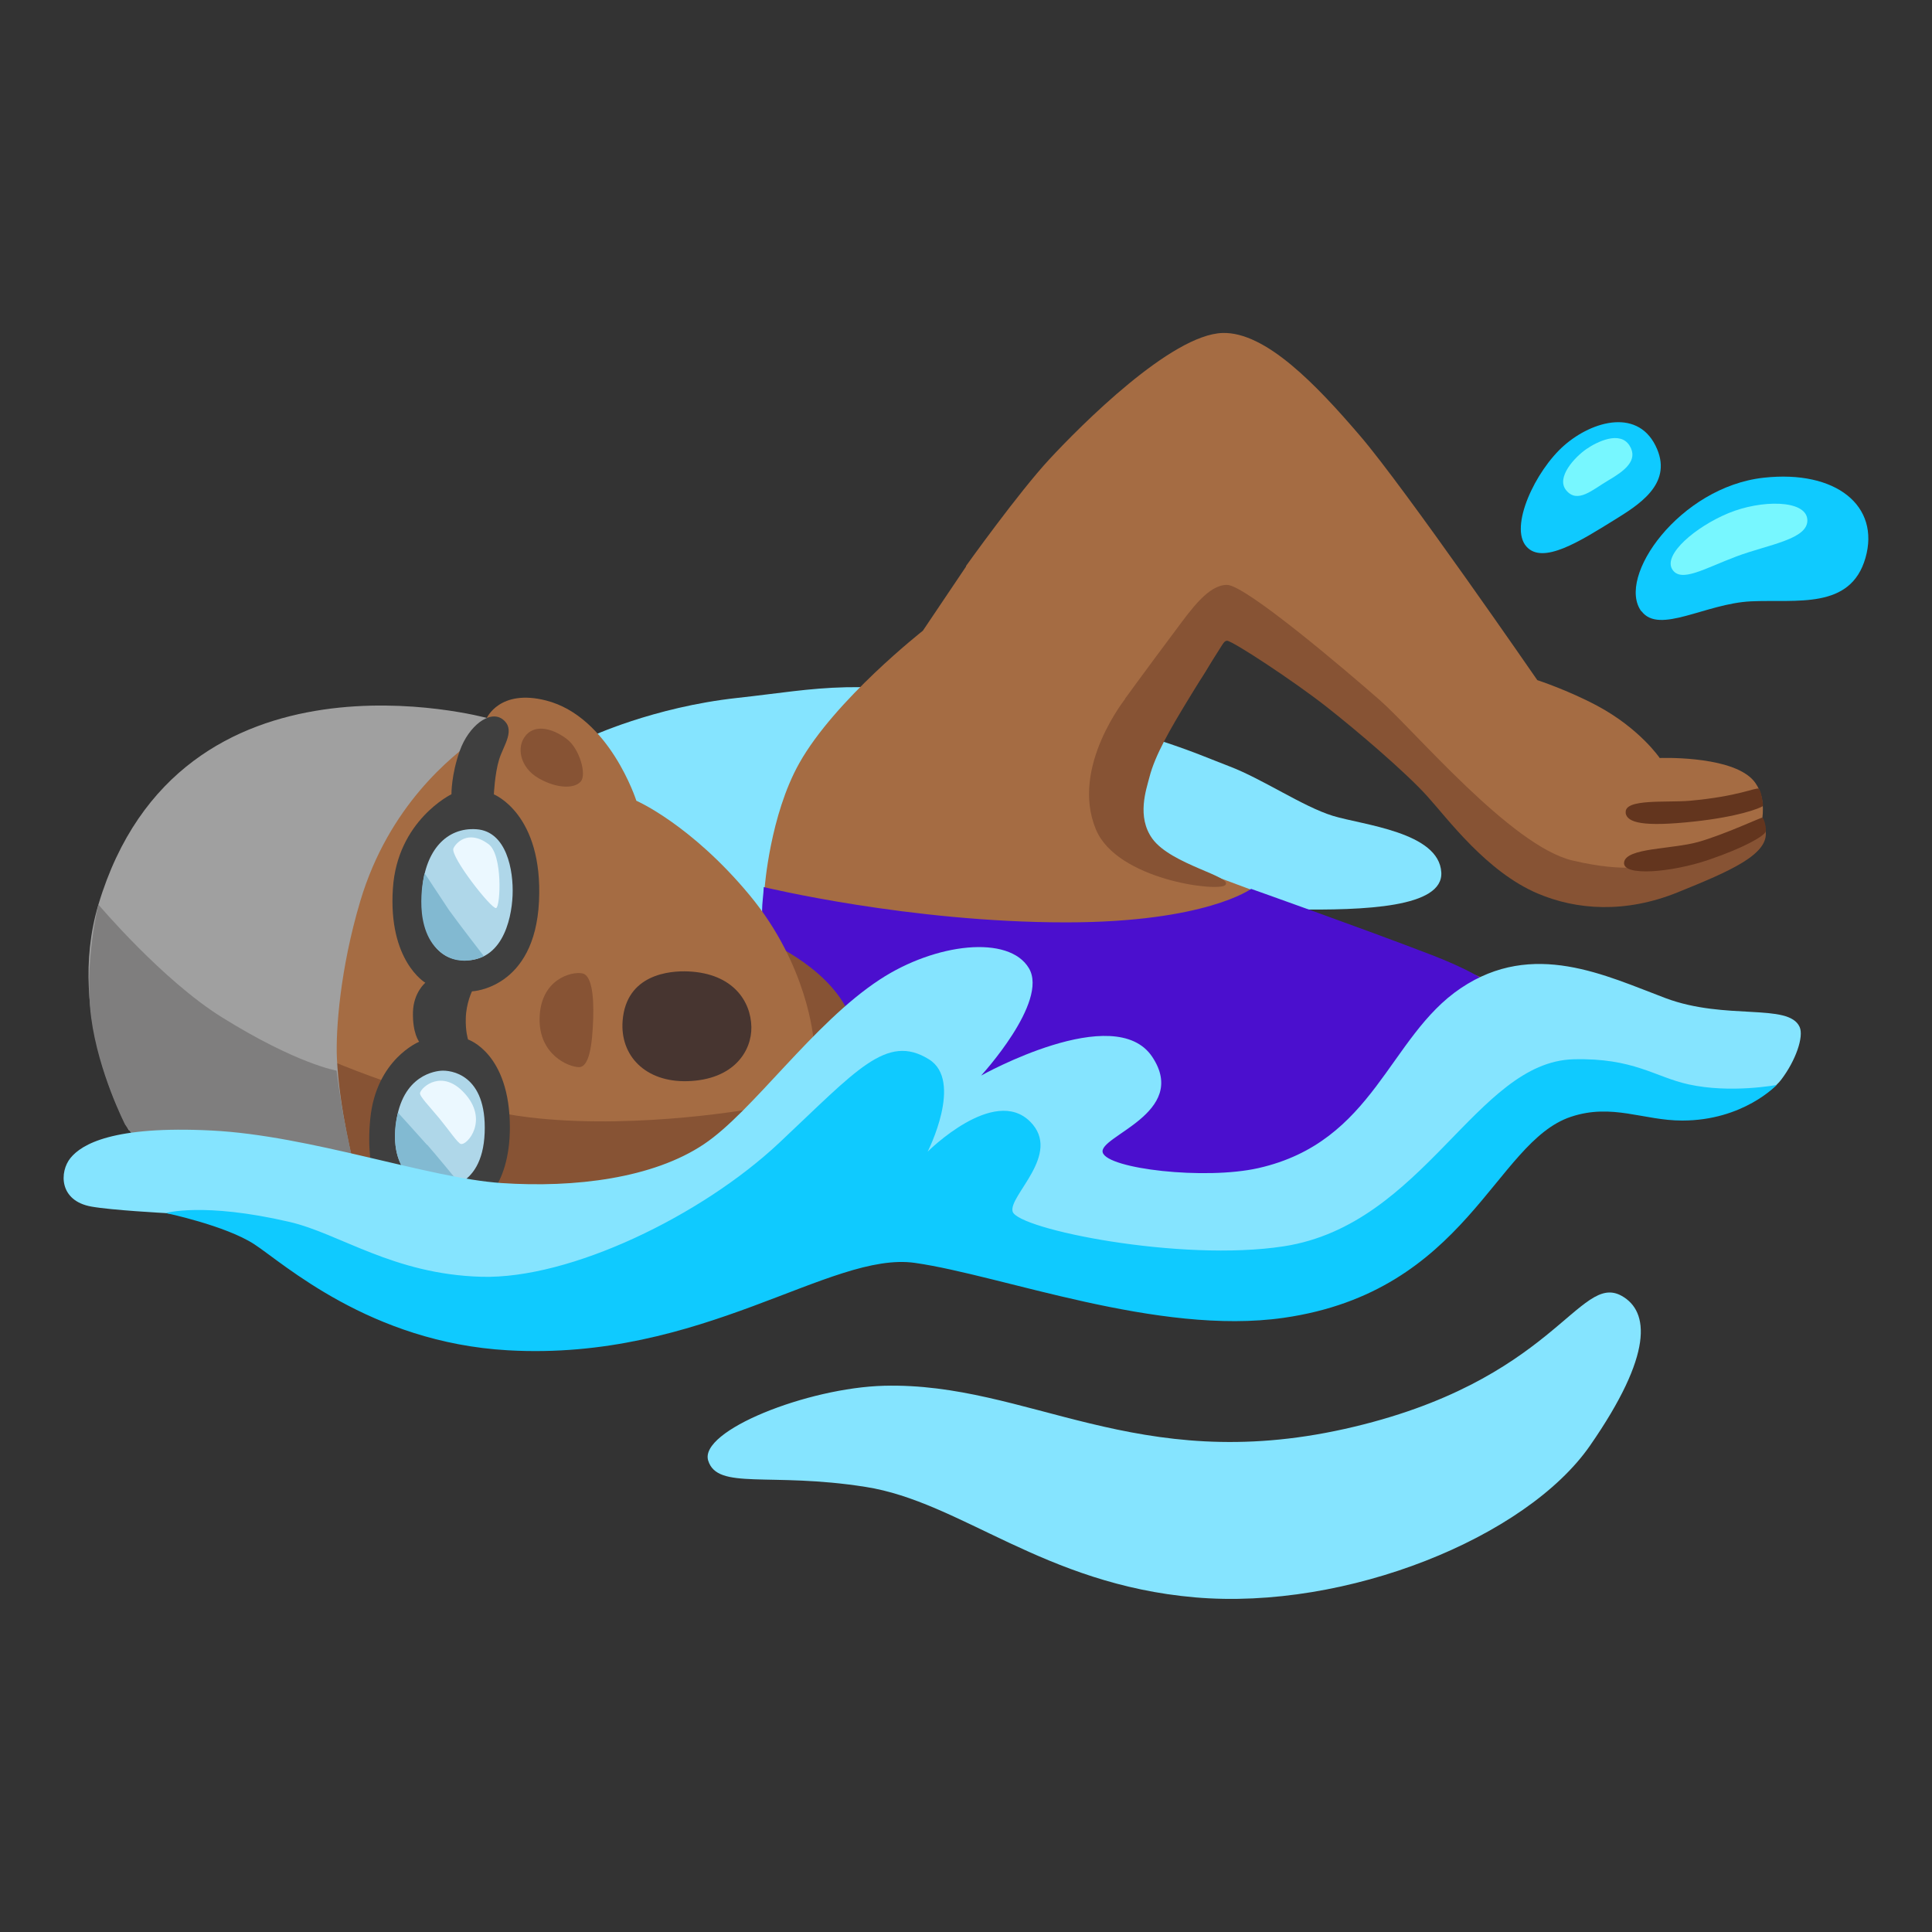 <?xml version="1.0" encoding="utf-8"?>
<!-- Generator: Adobe Illustrator 26.3.1, SVG Export Plug-In . SVG Version: 6.00 Build 0)  -->
<svg version="1.1" id="a" xmlns="http://www.w3.org/2000/svg" xmlns:xlink="http://www.w3.org/1999/xlink" x="0px" y="0px"
	 viewBox="0 0 128 128" style="enable-background:new 0 0 128 128;" xml:space="preserve">
<rect x="0" y="0" width="128" height="128" fill="#333333" stroke="none"/>
<polygon style="fill:#875334;" points="50.64,62.57 53,61.91 59.9,66.25 52.34,69.4 "/>
<path style="fill:#85E4FF;" d="M39.05,48.84c0,0,4.21-1.99,9.79-2.6c5.58-0.61,7.8-1.38,17.36,0.31s13,3.37,15.22,4.21
	s4.9,2.68,6.88,3.29s7.04,1.07,7.19,3.75c0.13,2.32-5.05,2.52-9.79,2.45S48.98,61.4,48.98,61.4l-8.49-6.73l-1.45-5.81L39.05,48.84z"
	/>
<path style="fill:#875334;" d="M70.89,46.95l6.71,0.96l2.07-3.1c0.59-0.89,1.25-2.36,1.62-2.36s4.5,2.73,6.56,4.35
	c2.07,1.62,5.3,4.39,6.7,5.94c1.4,1.55,3.94,5.01,7.31,6.45c2.6,1.11,5.83,1.33,9.29-0.07s6.05-2.51,5.83-4.06s-8.26-3.02-8.26-3.02
	L80.4,30.36L70.89,46.95L70.89,46.95z"/>
<path style="fill:#A56C43;" d="M74.26,46.67c0,0,1.7-2.34,3.61-4.89c1.08-1.45,2.2-3.03,3.42-3.03s7.85,5.64,10.13,7.64
	s8.71,9.67,12.76,10.62c3.76,0.88,5.06,0.27,5.06,0.27l7.66-2.61l-0.14-0.5c0,0,0.3-1.71-0.8-2.67c-1.66-1.45-6-1.28-6-1.28
	s-1.31-1.94-4.12-3.45c-1.94-1.04-3.99-1.71-3.99-1.71S93.08,32.34,90.13,28.9c-2.94-3.44-6.28-6.91-9.12-6.84
	c-3.41,0.09-9.42,6.14-11.48,8.36S64,37.5,64,37.5l1.3,5.95l8.94,3.22L74.26,46.67z"/>
<path style="fill:#A56C43;" d="M79.96,57.87c-1.99-0.66-4.65-1.99-4.43-4.35s2.07-5.61,2.07-5.61s-3.54-1.55-7.38-4.5
	s-6.2-5.9-6.2-5.9l-2.88,4.28c0,0-5.83,4.57-8.19,8.78c-1.94,3.46-2.29,8.26-2.29,8.26l-0.07,2.88c0,0,3.32,2.36,4.13,3.1
	c0.81,0.74,1.99,3.02,1.99,3.02l16.96,11.36h16.82l7.6-14.46C98.09,64.73,81.94,58.53,79.96,57.87L79.96,57.87z"/>
<path style="fill:#85E4FF;" d="M58.58,91.81c-5.08,0.13-12.28,2.98-11.66,4.96s4.09,0.74,10.42,1.74
	c6.33,0.99,11.78,6.45,21.83,7.32s21.95-3.97,26.17-10.05c4.22-6.08,3.92-8.9,2.11-9.92c-2.85-1.61-4.47,5.71-18.36,8.81
	C75.24,97.76,68.13,91.57,58.58,91.81L58.58,91.81z"/>
<path style="fill:#0FCAFF;" d="M108.76,40.5c1.17,1.55,4.24-0.52,7.25-0.66s6.59,0.57,7.58-2.87s-1.93-5.85-6.74-5.32
	c-5.56,0.61-9.8,6.59-8.1,8.86L108.76,40.5z"/>
<path style="fill:#0FCAFF;" d="M101.13,36.21c1.08,1.22,3.56-0.36,5.79-1.74c1.6-0.99,3.86-2.36,2.87-4.71
	c-1.16-2.76-4.27-1.91-6.17-0.24S99.97,34.91,101.13,36.21L101.13,36.21z"/>
<path style="fill:#77F7FF;" d="M103.77,32.49c0.75,0.9,1.74-0.05,2.78-0.66s2.03-1.32,1.41-2.31s-2.12-0.28-2.87,0.24
	S103.06,31.64,103.77,32.49z"/>
<path style="fill:#77F7FF;" d="M110.79,37.72c0.57,0.91,2.12-0.05,4.24-0.85s4.8-1.13,4.71-2.45s-3.06-1.32-5.23-0.42
	S110.18,36.73,110.79,37.72z"/>
<g>
	<path style="fill:#63351E;" d="M107.7,53.85c0.09,0.67,1.19,0.94,4.53,0.58c2.96-0.32,4.35-0.88,4.56-1.02
		c0.06-0.04-0.13-1.11-0.27-1.16c-0.23-0.08-1.35,0.51-4.54,0.8c-1.54,0.14-4.4-0.16-4.27,0.8H107.7z"/>
	<path style="fill:#63351E;" d="M107.6,57.13c-0.13,0.96,3.15,0.67,5.59-0.16s3.73-1.61,3.79-1.88s-0.11-0.86-0.22-0.92
		c-0.06-0.03-2.51,1.12-4.24,1.61S107.73,56.16,107.6,57.13z"/>
</g>
<path style="fill:#4B0FCE;" d="M50.6,58.77c0,0,9.63,2.34,20.03,2.34c9.26,0,12.26-2.22,12.26-2.22s7.23,2.56,11.91,4.36
	c4.68,1.8,4.77,2.88,4.77,2.88l-8.82,10.8l-14.67,3.24l-14.4-8.1c0,0-2.32-3.38-5.56-5.18c-1.49-2.98-5.47-4.61-5.47-4.61
	s-0.18-0.78-0.16-1.96c0-0.48,0.1-1.14,0.11-1.53V58.77z"/>
<path style="fill:#A56C43;" d="M19.76,75.91l2.3-23.85l10.18-4.47c0,0,0.85-1.97,3.94-1.18c4.2,1.07,5.98,6.64,5.98,6.64
	s3.61,1.57,7.49,6.24s4.24,9.54,4.24,9.54l-6.53,11.74l-21.55,0.2L19.76,75.91L19.76,75.91z"/>
<path style="fill:#875334;" d="M17.89,69.51l2.89,0.27c0,0,7.87,3.6,14.83,4.31s14.4-0.66,14.4-0.66l-5.58,9.01l-22.08-4.55
	l-4.46-8.39V69.51z"/>
<path style="fill:#A0A0A0;" d="M32.28,47.58c0,0-0.11,0.91-0.64,1.28c-1.71,1.23-5.88,4.51-7.77,10.84
	c-1.34,4.49-1.63,8.56-1.55,10.38c0.15,3.41,1.16,7.28,1.16,7.28L8.53,74.88c0,0-4.26-7.44-2.01-14.95
	c5.37-17.96,25.75-12.36,25.75-12.36L32.28,47.58z"/>
<path style="fill:#7F7E7E;" d="M9.07,75.59l-0.78-1.08c0,0-1.77-3.46-2.25-7.09s0.48-7.49,0.48-7.49s4.23,5.01,8.2,7.48
	c4.99,3.1,7.58,3.52,7.58,3.52s0.21,1.8,0.6,3.75s0.58,2.68,0.58,2.68S9.07,75.59,9.07,75.59z"/>
<path style="fill:#473530;" d="M41.25,67.63c-0.18,2.31,1.51,4.08,4.3,4c3.07-0.09,4.26-2,4.23-3.59c-0.03-1.7-1.21-3.54-4.16-3.68
	C44.36,64.3,41.49,64.55,41.25,67.63z"/>
<g>
	<path style="fill:#3F3F3F;" d="M33.28,47.64c-0.85-0.61-2.23,0.47-2.81,2.08s-0.56,2.9-0.56,2.9s-3.59,1.74-3.88,6.25
		c-0.32,4.8,2.15,6.24,2.15,6.24s-0.78,0.64-0.82,1.93c-0.04,1.41,0.41,1.98,0.41,1.98s-2.85,1.15-3.24,5.11
		c-0.38,3.96,0.98,5.43,0.98,5.43l6.2,0.33c0,0,2.07-1.15,2.07-5.19c0-4.93-2.77-5.83-2.77-5.83s-0.18-0.54-0.15-1.43
		c0.03-0.99,0.41-1.76,0.41-1.76s4.16-0.16,4.44-5.96s-2.99-7.09-2.99-7.09s0.06-1.38,0.35-2.32S34.21,48.32,33.28,47.64z"/>
	<path style="fill:#AFD7E9;" d="M28.79,78.75c0.3,0.04,3.17,0.19,3.32-3.7c0.15-3.89-2.26-4.17-2.91-4.11
		c-0.6,0.05-2.88,0.49-3.02,4.19c-0.11,3.09,2.3,3.58,2.6,3.62L28.79,78.75z"/>
	<path style="fill:#EBF8FF;" d="M27.83,72.4c-0.07,0.21,0.65,0.93,1.29,1.71s1.2,1.62,1.41,1.68c0.43,0.11,1.9-1.6,0.21-3.4
		C29.29,70.84,27.96,71.98,27.83,72.4L27.83,72.4z"/>
	<path style="fill:#82BAD2;" d="M28.3,75.84c0.5,0.56,2.15,2.57,2.15,2.57s-1.97,1.1-3.36-0.45c-1.51-1.69-0.72-4.24-0.72-4.24
		s1.32,1.45,1.92,2.13L28.3,75.84z"/>
	<path style="fill:#AFD7E9;" d="M27.98,58.85c-0.11,1.25,0.04,4.46,2.43,4.75c2.81,0.34,3.48-2.61,3.55-4.28s-0.4-4.24-2.39-4.38
		S28.2,56.35,27.98,58.85z"/>
	<path style="fill:#EBF8FF;" d="M30.04,56.21c-0.22,0.54,2.54,4.06,2.83,3.95s0.45-3.54-0.51-4.24
		C30.98,54.91,30.16,55.91,30.04,56.21z"/>
	<path style="fill:#82B9D1;" d="M29.75,60.3c0.76,1.05,2.31,3.05,2.31,3.05s-1.74,0.93-3.12-0.49c-1.66-1.72-0.81-5.01-0.81-5.01
		S29.75,60.3,29.75,60.3z"/>
</g>
<g>
	<path style="fill:#875334;" d="M38.59,64.49c-0.72-0.15-2.78,0.38-2.84,2.96c-0.06,2.43,1.93,3.25,2.61,3.25s0.88-1.47,0.94-3.19
		S39.15,64.61,38.59,64.49L38.59,64.49z"/>
	<path style="fill:#875334;" d="M34.84,48.72c-0.65,0.74-0.41,2.13,0.86,2.85s2.41,0.67,2.79,0.19s-0.1-2.13-0.89-2.76
		s-2.03-1.11-2.76-0.29L34.84,48.72z"/>
</g>
<path style="fill:#85E4FF;" d="M25.94,85.83l-9.02-4.63l-5.96-0.83c0,0-3.56-0.19-4.9-0.43c-2.16-0.38-2.13-2.31-1.39-3.22
	s2.81-2.15,9.35-1.82s14.32,3.15,19.2,3.48s10.05-0.32,13.41-2.57c3.23-2.15,7.23-8.02,11.67-10.92c3.68-2.41,8.55-2.97,9.87-0.74
	S65,71.26,65,71.26s8.86-4.97,11.34-1.24s-3.61,5.26-3.28,6.34s6.76,1.83,10.31,1.03c7.7-1.74,8.61-8.69,13.41-11.92
	s9.6-0.83,13.57,0.66s8.16,0.3,8.88,1.91c0.29,0.64-0.26,2.23-1.22,3.49c-0.72,0.95-2.24,1.51-2.24,1.51l-11.96-0.87L90.82,83.84
	l-14.81,0.74l-16.22-3.81l-20.86,6.12l-12.99-1.08L25.94,85.83z"/>
<path style="fill:#0FCAFF;" d="M10.96,80.36c0,0,3.97,0.83,5.88,2.07s7.67,6.51,16.8,7.03c12.91,0.74,21.38-6.59,26.98-5.79
	c5.79,0.83,16.1,4.83,24.42,3.64c12.17-1.74,13.98-11.64,19.04-13.32c2.73-0.91,4.8,0.25,7.37,0.25c4.06,0,6.26-2.36,6.26-2.36
	s-3.04,0.58-5.85-0.04c-2.22-0.49-3.62-1.76-7.61-1.66c-6.46,0.17-9.89,10.95-19.19,12.39c-6.87,1.06-17.64-1.14-17.97-2.3
	c-0.3-1.04,3.31-3.81,1.16-5.96c-2.4-2.4-6.79,1.99-6.79,1.99s2.39-4.7,0.08-6.12c-2.81-1.74-4.8,0.74-9.93,5.55
	s-13.82,9.02-19.7,8.86s-9.4-2.87-12.75-3.64c-5.71-1.32-8.19-0.58-8.19-0.58L10.96,80.36z"/>
<path style="fill:#875334;" d="M74.64,46.18c0,0-3.77,4.62-2.03,8.78c1.4,3.34,8.1,4.15,8.57,3.68c0.56-0.56-3.58-1.35-4.83-3.07
	c-1.06-1.46-0.4-3.28-0.2-4.07c0.37-1.46,1.37-3.17,2.46-4.97c1.22-2.02,2.52-4.05,2.52-4.05l-2.49,1.06L74.64,46.18z"/>
</svg>
